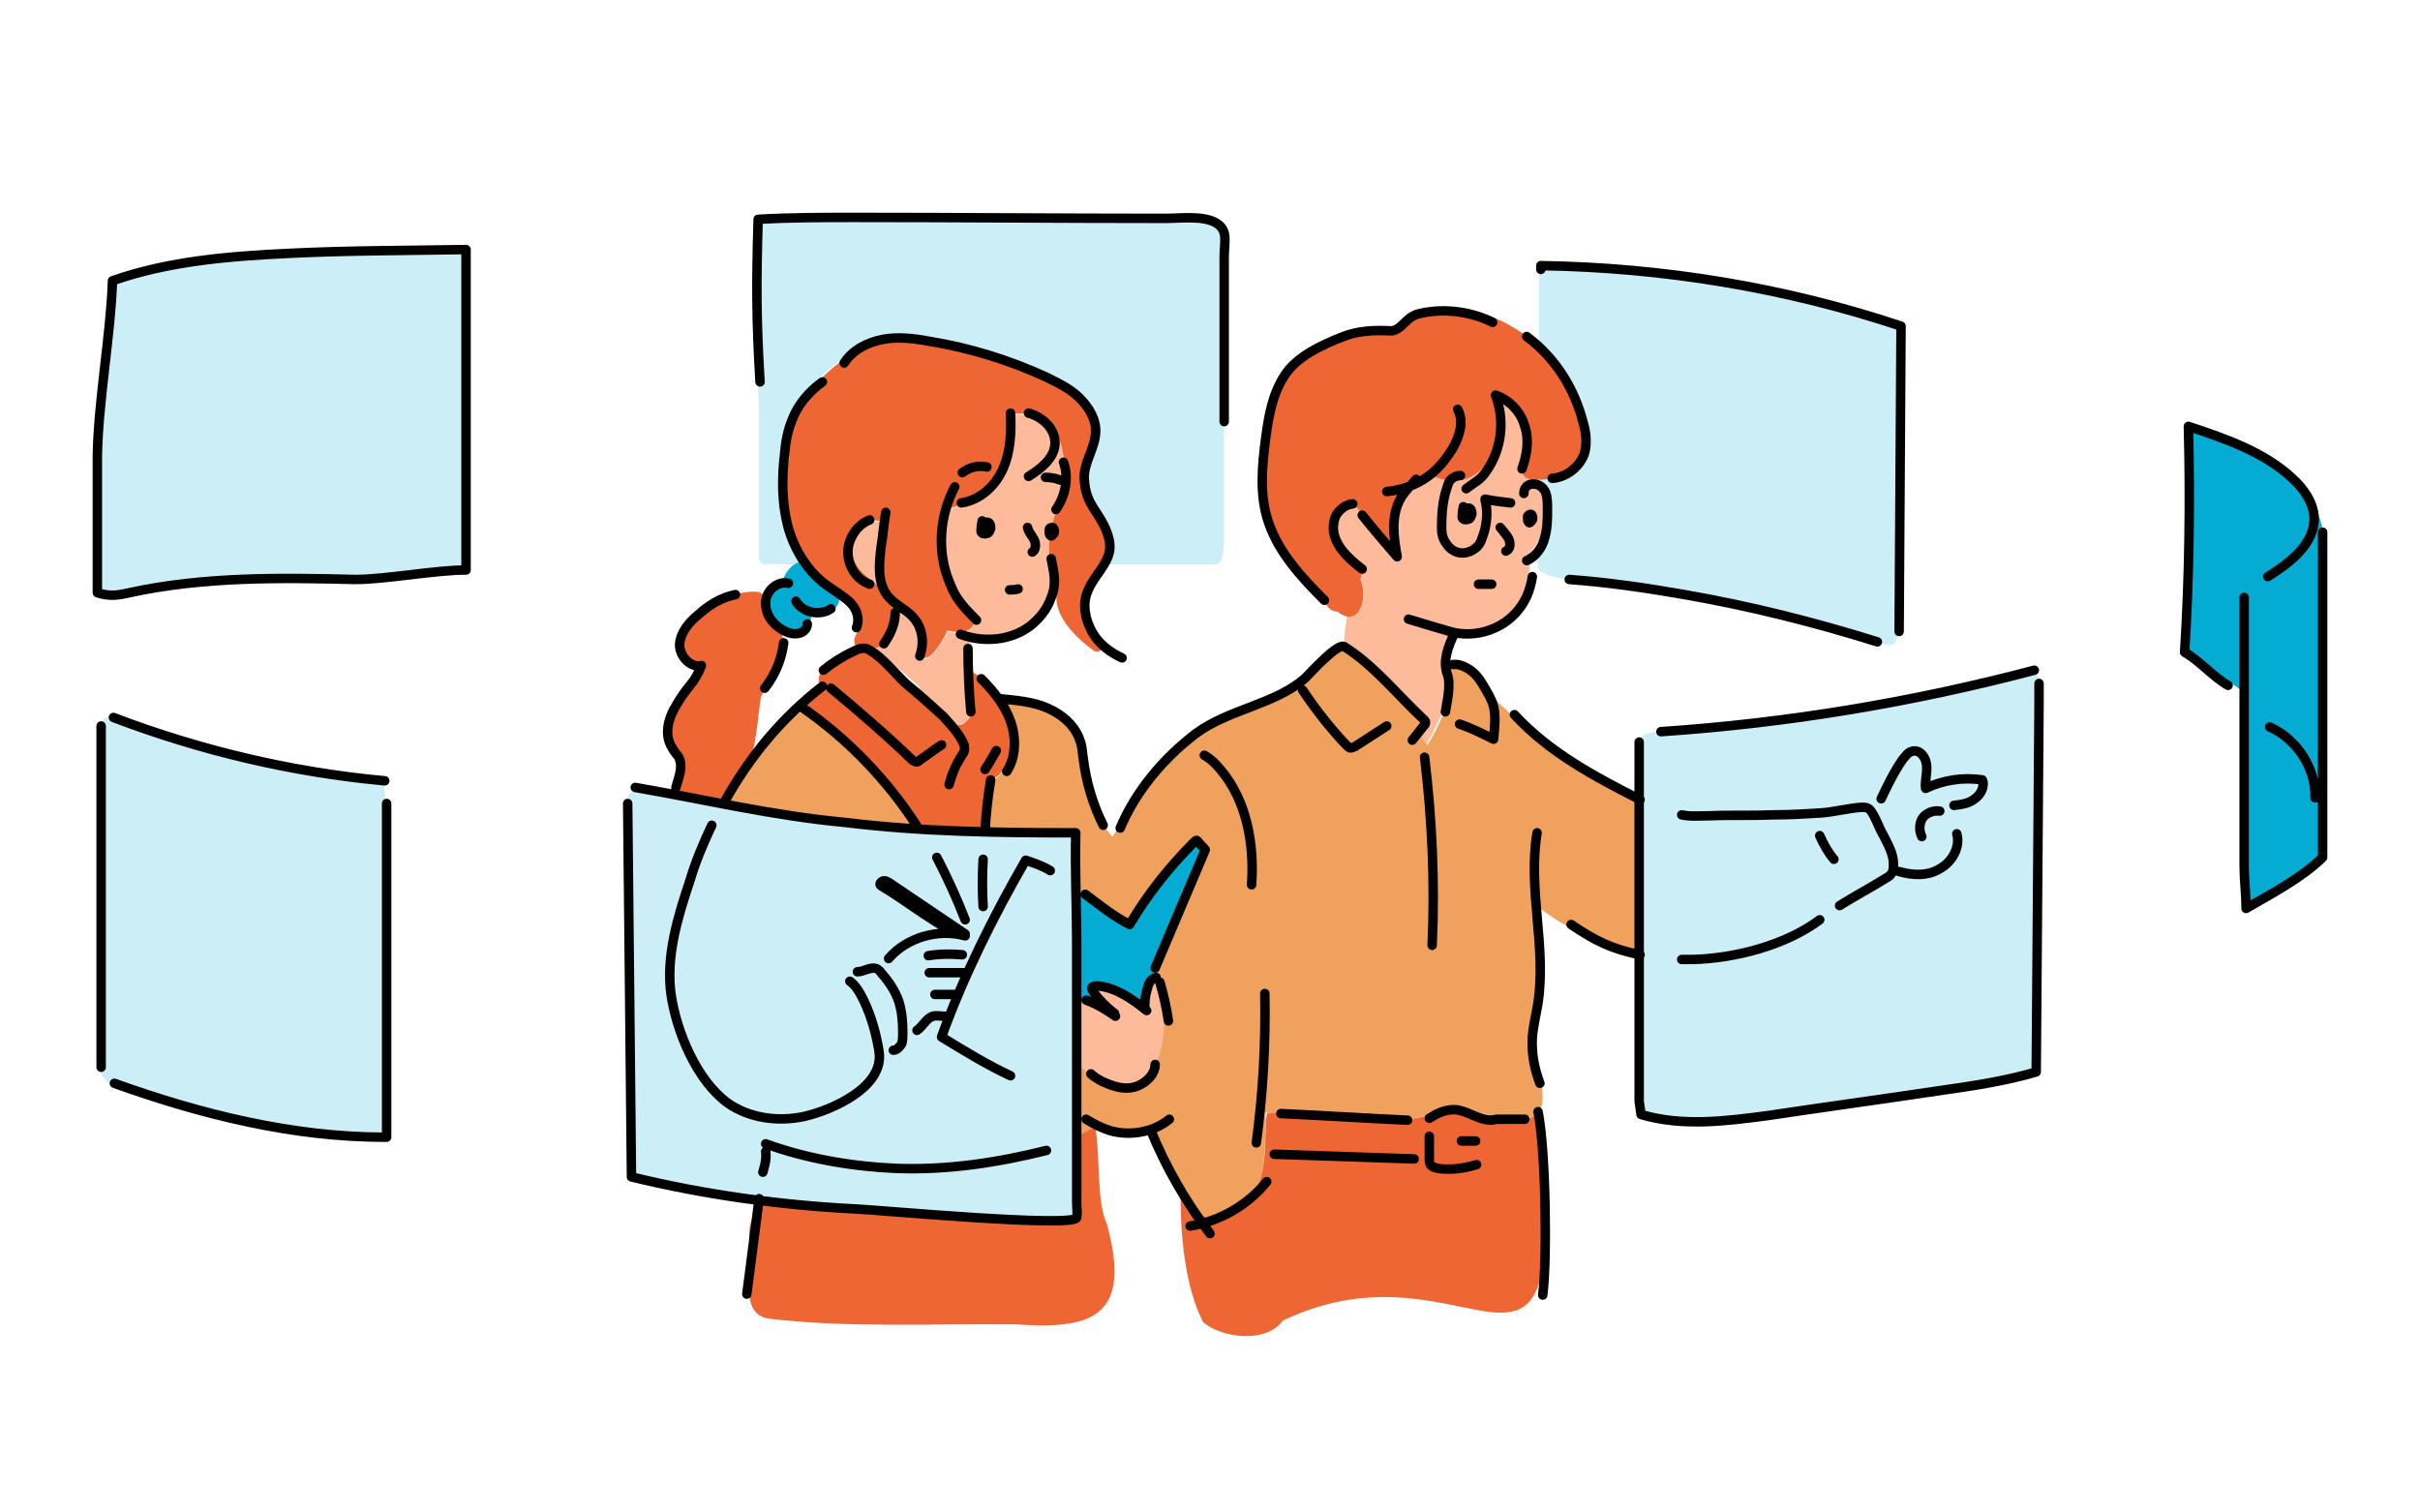 <?xml version="1.0" encoding="utf-8"?>
<!-- Generator: Adobe Illustrator 27.6.1, SVG Export Plug-In . SVG Version: 6.00 Build 0)  -->
<svg version="1.1" id="레이어_1" xmlns="http://www.w3.org/2000/svg" xmlns:xlink="http://www.w3.org/1999/xlink" x="0px"
	 y="0px" viewBox="0 0 256 160" style="enable-background:new 0 0 256 160;" xml:space="preserve">
<style type="text/css">
	.st0{fill:#EE6634;}
	.st1{fill:#FDBB9B;}
	.st2{fill:#F0A15E;}
	.st3{opacity:0.2;fill:#04ACD3;enable-background:new    ;}
	.st4{fill:#04ACD3;}
	.st5{fill:none;stroke:#000000;stroke-linecap:round;stroke-linejoin:round;stroke-miterlimit:10;}
</style>
<g id="레이어_2_00000139292871572458752600000013133075060184096690_">
	<path class="st0" d="M96.4,87.6c0.3,0,0.6,0,0.9,0.1l0,0L96.4,87.6z M95,87.6c0.5,0,0.9,0.1,1.4,0.1L95,87.6L95,87.6z M106.7,76
		c-0.5-0.7-0.3-1.3,0.1-1.5c-0.6-0.8-2-1.3-2.5-2.1c-0.5-0.7-1.3-1.5-2.2-1.5c0.9,4.4,0.9,8.4-3.9,3.6c0,0,0,0-0.1,0
		c-3.2-2.5-6.7-8.6-10.8-4.1c-0.7,0.6-0.8,1.6-0.6,2.5c-1.2,0.6-2.4,1.4-3,2.7c3.6-1.9,9.3,6.9,13.5,12.1c2.3,0.1,4.6,0.3,6.9,0.3
		c0.1-1.3,0.3-2.6,0.5-3.8c-1-1.2,0.8-1.7,1.5-2.7c0.1,0,0.1-0.1,0.1-0.1C107.6,79.9,107.8,77.5,106.7,76z M90.2,127.9
		c-3.2-0.2-6.2-0.4-9.3-0.8c-1.6,1.2-2.2,3.4-1.1,7.1c-0.8,1.8-1,5,1.6,5.3c8.4,1,17.4,0.5,26.1,0.6c8.3,0.6,12.2-1,9.6-10.6
		c-1.1-2.3-0.7-6.7-1.2-10.1c-0.5-0.1-0.9-0.2-1.2-0.4l-0.6,0.5l0,9.3c0,0-3.4,0.1-5.7,0.1C105.9,128.9,90.2,127.9,90.2,127.9z
		 M162.9,117.5c-0.7,1.1-2.6,1.3-7.2,0c-3.5-0.5-6.9,2.1-10.3,0.3c-3.8-0.3-7.5-0.1-11.3-0.1c-0.1,0.2-0.1,0.5-0.2,0.7
		c-0.1,4.8,0.2,9-5.6,10.5c-1.3-0.1-2.4-1.6-3.4-3.4c-0.1,5.2,0.5,10.8,2.4,14.4c2.1,1.7,6.7,2.2,8.4-0.2
		c20.3-9.7,30.6,14.7,27.2-21.9C162.9,117.7,162.9,117.6,162.9,117.5z"/>
</g>
<g id="레이어_1_00000124876598862051204330000008803524749793424799_">
	<g id="skin">
		<path class="st1" d="M93.7,62.8c-0.1,0-0.1,0-0.2,0c-1.5-1.5-3.8-2.5-3.4-5c0.6-0.9,0.8-2.1,1.9-2.7c0.6,0.1,1.1,0.1,1.7,0.1
			c-0.3,2.1-0.9,5.4,0.2,7.5C93.8,62.7,93.7,62.8,93.7,62.8z M112,62.2c-3.4-6.4,2.9-9.9-0.4-16.7c-0.4-0.5-0.9-1-1.5-1.2
			c-0.4-0.2-0.9-0.3-1.4-0.4c0.3,0-1.1-0.1-1.4,0c0.2,5-2.7,9.2-7.7,10.2c-0.8,4.1,0.4,8.4,3.4,11.4c0.3,0.3,0.1,0.6-0.1,0.8
			c-0.5,0.9-1.8,0.7-2.7,0.5c-0.5,1.3-2.7,4.8-3.1,1.6c0.6-1.6-0.2-3.3-1.5-4.2c-0.2-0.1-0.3-0.2-0.5-0.3c-0.2,0.1-0.3,0.3-0.4,0.4
			c0,0,0,0,0,0.1c0.4,1.4-0.6,3.8-2,4.1c0.2,0.5,0.6,0.8,1,1.1c0.1,0.1,0.2,0.1,0.2,0.2c1.2,0.9,2.3,1.9,3.4,2.9
			c-0.1,0.3-0.1,0.7,0.2,1c0.5,0.5,1,1,1.6,1.5c0.5,0.5,1,1,1.6,1.3c0.7,0.3,1.5,0.1,1.9-0.6c0.4-0.6,0.3-1.3,0.1-1.9
			c-0.7-2.1-0.7-4.5,0.1-6.6c0.1,0,0.2,0.1,0.3,0.1c1.7,0.3,3.5-0.1,5-0.9c1.3-0.7,2.4-1.7,3.3-3c0.2-0.3,0.4-0.6,0.5-0.9
			C111.8,62.5,111.9,62.3,112,62.2z M114.1,112.6c0.1,0.1,0.1,0.2,0.2,0.3c0.1,0,0.1,0,0.2,0.1c0.2,0.1,0.5,0.2,0.6,0.5
			c0,0.1,0.1,0.1,0.1,0.2l0,0c0.3,0,0.5,0.1,0.6,0.4c0.1,0,0.2,0.1,0.3,0.1c0.1,0.1,0.3,0.1,0.4,0.1c0.3,0,0.5,0.3,0.6,0.5h0.1
			c0.3,0.1,0.5,0.1,0.8,0.1c1,0.1,2,0.2,2.8-0.2c0.3-0.2,0.5-0.5,0.7-0.7c0.2-0.3,0.3-0.6,0.5-0.9c0.1-0.1,0.2-0.3,0.3-0.4
			c1.3-2.9,1.2-6.1,0.3-9.2c-0.4-0.1-0.9,0-1.1,0.4c-0.3,0.5-0.5,1-0.6,1.6c0,0.2-0.1,0.4-0.1,0.6c-0.1-0.1-0.2-0.1-0.4-0.2
			c-0.4-0.2-0.8-0.5-1.2-0.7c-0.7-0.4-1.5-0.9-2.3-1.2c-0.5-0.1-1,0.1-1.2,0.6s0,0.9,0.4,1.2c0.6,0.4,1.1,0.9,1.6,1.3
			c0.2,0.1,0.4,0.3,0.6,0.5c-0.1,0-0.1,0-0.2,0c-0.1-0.1-0.1-0.1-0.2-0.2c-0.9-0.6-1.7-1.2-2.6-1.7c-0.4-0.3-0.9-0.2-1.2,0.1
			L114.1,112.6z M142.7,59.5c0.7,0.3,1.7,0.9,1.2,1.8c0.8,1.5,0.2,4.2-1.4,3.9c-0.2,1-0.3,2.1-0.3,3.1c0.1,0,0.1,0,0.1,0l8.4,7.9
			c0,0-0.3,0.9-0.6,1.4c0.3,0.4,0.5,0.8,0.8,1.1c1.1-1.8,1.9-3.8,2.6-5.8c0-0.1,0-0.2,0-0.4c0-0.2-0.1-0.4-0.1-0.5
			c-0.3-0.3-0.3-0.7-0.3-1c-0.1-0.3-0.1-0.5-0.1-0.9c0.1-1,0.5-2.1,0.9-3.1c1.4,0.1,2.7,0,4-0.6c1.9-0.8,3.1-2.5,3.6-4.4
			c0.3-1,0.3-2.4,0.4-3.6c1.2-1.4,1.9-3.2,1.9-5.2c0-0.9-0.4-1.7-1.1-2.2c0-0.1,0-0.2,0-0.4c-0.2,0-0.4,0-0.7-0.1
			c-0.6,0-1.2-0.6-1-1.3c0.7-1.5,0.1-3.2,0.6-4.6c-0.3-1.1-2.3-2.8-2.5-2.9c-0.2-0.2-0.7-0.1-0.9-0.3c1.9,4.4-1.3,11.3-6.7,8.7
			c-1,0.7-2.1,1.3-3.3,1.7c-0.7,1.8-1.2,3.8-0.4,5.7c-0.4,1.8-1.4-0.7-1.8-1.3c-1-0.9-1.9-2.1-2.9-3.2
			C139.6,53.9,140.5,57.8,142.7,59.5z"/>
	</g>
	<g id="hair">
		<path class="st0" d="M162,50.7c-0.6,0-1.2-0.6-1-1.3c0.7-1.5,0.1-3.2,0.6-4.6c-0.3-1.1-2.3-2.8-2.5-2.9c-0.2-0.2-0.7-0.1-0.9-0.3
			c1.9,4.4-1.3,11.3-6.7,8.7c-1,0.7-2.1,1.3-3.3,1.7c-0.7,1.8-1.2,3.8-0.4,5.7c-0.4,1.8-1.4-0.7-1.8-1.3c-1-0.9-1.9-2.1-2.9-3.2
			c-3.5,0.7-2.6,4.6-0.4,6.3c0.7,0.3,1.7,0.9,1.2,1.8c0.9,1.8-0.1,5.3-2.4,3.4c-0.8,0-1.3-0.7-1.5-1.4c-0.3-0.1-0.2-0.6-0.5-0.8
			c-7.1-4.5-7.3-16.2-3.6-23c1.1-2.1,6.2-5.3,11.6-4.6c4.7-5.7,16.3-0.2,18.1,6c1.2,0.7,1,2.4,1.4,3.5
			C168.7,48.1,165.7,51.2,162,50.7z M82.3,66.2c-0.5-0.9-1.3-1.6-1.3-2.6c-0.1-0.5-0.4-1-1-1c-3.9-0.3-11.9,5.3-5.7,8.1
			c-1,3-4.9,5.1-3,8.6c1.2,4.6-1.8,5.6,5,5.5c3.7-2.2,3.6-7.3,4.2-11.1C81.6,71.5,83.9,68.5,82.3,66.2z M112.4,41
			C112.5,41,112.4,41,112.4,41C112.4,40.9,112.4,41,112.4,41z M115.8,68.9c-2-1.4-4.9-4.2-3.8-6.8c-3.4-6.4,2.9-9.9-0.4-16.7
			c-0.4-0.5-0.9-1-1.6-1.2c-0.1,0-0.1,0,0.1,0c-0.4-0.2-0.9-0.3-1.4-0.4c0.3,0-1.1-0.1-1.4,0c0.2,5-2.7,9.2-7.7,10.2
			c-0.8,4.1,0.4,8.4,3.4,11.4c0.3,0.3,0.1,0.6-0.1,0.8c-0.5,0.9-1.8,0.7-2.7,0.5c-0.5,1.3-2.7,4.8-3.1,1.6c0.6-1.6-0.2-3.3-1.5-4.2
			c-3.2-1.4-2.2-6.2-1.8-9c-0.6,0-1.1,0-1.7-0.1c-1,0.6-1.3,1.8-1.9,2.7c-0.5,3.3,3.7,3.9,4.5,6.7c0.6,1.8-1.3,5.2-3.3,3.9
			c-0.7,1.2-1.4-0.5-0.8-1.2c0.5-1.1,0.2-2.4-0.4-3.4c-0.6-0.4-1.2-0.9-1.7-1.6c-4.5-2-6.6-9-5-13.6c-1.1-6.9,9.2-15.7,16-11.8
			c3.6-0.7,7,1.7,10.2,3.2c1.1-0.4,2.1,0.3,2.8,1l0,0c2.7,1.2,4.7,5.2,2.3,7.5c-0.2,0.8-0.3,1.6-0.4,2.3c1.2,0.6,0.5,2.6,1.6,3.6
			c2.6,3.2,0.7,6.3-1.3,9c0,0.9,0.5,1.9,0.2,2.7c0.2,0.5,0.5,1.1,0.9,1.5C116.3,67.8,117.1,69.1,115.8,68.9z"/>
	</g>
	<g id="clothes">
		<path class="st2" d="M106.2,81.4C106.2,81.4,106.2,81.3,106.2,81.4C106.2,81.3,106.2,81.4,106.2,81.4z M93.8,83.4
			c-7.4-9.4-9.6-12-16,0.1c-0.4,0.6-0.9,1.2-1.3,1.8L86.9,87l10.4,0.7C95.8,85.5,94.4,83.8,93.8,83.4z M113.9,115.1L113.9,115.1
			l0.1,5.1c0.7-0.4,1.5-0.8,2.2-1.2c1.8,0.8,3.9,0.8,5.8,0.4c1.4,2.5,3.4,9.2,6.3,9.5c6.1-1.6,5.4-6.1,5.6-11.2
			c3.9,0,7.7-0.2,11.5,0.1c3.4,1.8,6.8-0.8,10.3-0.3c12.1,3.3,5.7-3.4,6.5-10.5c1.5-3.4,0.9-7.7,0.2-11.3c3.4,2.7,7.1,4.3,11,5.1
			l0.1-16.1c-3.6-1.4-7-3.6-10.2-5.7c-2.2-2.9-5.6-4.6-7.4-7.9c-0.2-0.3-0.6-0.3-0.9-0.3c-1.2-1.5-2.8,0.7-1.2,1.6
			c-0.7,2.2-1.5,4.4-2.8,6.4c-0.3-0.3-0.5-0.7-0.8-1.1c0.2-0.5,0.6-1.4,0.6-1.4l-8.4-7.9c0,0-0.5-0.3-1,0.4c-4,5.9-12,5.8-16.6,10.9
			c-3.2,1.7-5.2,5.7-7.1,8.8c-0.5-0.4-0.7-1.1-1.3-1.2c-1.5-4.9-1.3-12.4-8-12.7c-1-0.9-2.7,0.1-1.7,1.4c0.4,0.4,0.6,1.1,0.6,1.6
			c0.1,0.3,0.1,1.8-0.2,2.5c-0.2,0.4-0.5,0.9-0.8,1.3c0,0,0,0.1-0.1,0.1l0,0c-0.2,0.3-1,1-1,1c-0.6,0.3-1.1,1.2-0.5,1.7
			c-0.2,1.3-0.4,2.6-0.5,4l9.6,0.1v6.1c2.2,1.9,5.6,3.5,5.6,3.5s4.3-6.9,7.3-9.1c0.3,0.2,0.6,0.4,0.8,0.6c0,0.2,0.1,0.4,0.2,0.6
			c-1.7,3.9-3.2,7.9-4.9,11.8c-0.4,0.2-0.7,0.6-0.5,1.1c1.1,3.5,1.3,7.2-0.4,10.5c-0.9,2.3-2.9,1.6-4.8,1.5v-0.1
			c-0.1-0.2-0.3-0.4-0.6-0.5c-0.1,0-0.3-0.1-0.4-0.1s-0.2-0.1-0.3-0.1c-0.1-0.3-0.3-0.5-0.6-0.4l0,0c0-0.1-0.1-0.1-0.1-0.2
			c-0.1-0.2-0.4-0.4-0.6-0.5s-0.4-0.1-0.6,0L113.9,115.1"/>
	</g>
	<g id="primary_opacity">
		<path class="st3" d="M113.9,106.1v-6.2c0-3.9-0.2-7.9-0.1-11.8c-8.1,0-16.3-0.1-24.4-1.1c-5.1-0.6-10.1-1.4-15.1-2.4
			c-1.3-0.2-2.5-0.5-3.8-0.7c-0.9-0.2-2.3-0.7-3.2-0.4c-1.7,0.5-0.9,3.5-0.9,4.7c0.1,7.2,0.2,14.4,0.2,21.7
			c0.1,4.9,0.1,9.7,0.2,14.6c7.8,1.9,15.8,3,23.9,3.4c2.2,0.1,23,2,23.2,0.9c0.1-0.5,0-1,0-1.5v-13.8
			C113.9,113.5,113.9,106.1,113.9,106.1z M215.7,72.2c0,0.7,0,1.3,0,2l-0.3,39.1c-3.4,1-6.9,1.5-10.4,2c-6,0.9-11.9,1.7-17.9,2.6
			c-4.5,0.7-9.1,1.2-13.5-0.1l-0.2-1.4V81.6c0-1,0-2.1,0-3.1c0-0.2-0.1-0.3,0-0.4s0.3-0.2,0.4-0.3c0.6-0.3,1.2-0.4,1.8-0.4
			c13.4-0.9,26.6-3.1,39.5-6.5C215.5,71.2,215.7,71.8,215.7,72.2z M40.8,85c0,0.9,0,1.7,0,2.6v32.7h-0.2c-9.7,0-19.4-2.4-28.6-5.7
			c-0.8,0.1-1.4-0.9-1.4-1.7V76.8c0.1-0.6,0.7-1.2,1.3-1c9.2,3.5,18.9,5.8,28.7,6.7L40.8,85z M37.5,61.3c-8-0.2-16.1-0.3-23.9,1.4
			c-1.3,0.3-2.2,0.4-3.4,0V48.1c0.1-5.8,1.3-12.7,1.6-18.5c6-2.1,12.4-2.5,18.7-2.9c6.1-0.3,12.7-0.3,18.7-0.4c0,0.3,0,0.5,0,0.8
			v33.2C46,60.3,40.8,61.3,37.5,61.3z M200.8,61.5c0,0.6,0.3,3.5,0,5.3c-0.1,0.8-0.3,1.3-0.6,1.4c-0.2,0.1-0.4,0-0.7,0
			c-3.5-0.8-6.9-2.1-10.4-3c-3.6-0.9-7.3-1.7-11-2.3c-4-0.7-8.1-1.3-12.2-1.6c-0.9-0.1-1.3-0.2-2.2-0.5c-0.3-0.1-0.7-0.3-0.9-0.5
			c-0.1-0.1-0.1-1-0.1-1.2c0-0.6,0.2-0.8,0.5-1.4c0.6-1.2,0.6-2.5,0.6-3.8c0-0.6,0-1.1-0.1-1.7c-0.2-0.7-0.7-1-0.9-1.6
			c1.5-0.2,2.9-0.5,3.9-1.8s1-3,0.3-4.4c-0.4-1.1-0.2-2.8-1.4-3.5c-0.4-1.5-1.5-3-2.8-4.3v-8.1c0-0.1,0-0.3,0-0.4
			c12.9,0.2,25.8,2.3,38.1,6.4c0.2,0.1,0,4.5,0,4.9c0,3.6,0,7.3-0.1,10.9C200.8,54,200.8,57.8,200.8,61.5z M129.5,27.2v30
			c0,0.5-0.1,1.2-0.2,1.7c-0.1,0.2-0.1,0.5-0.3,0.6c-0.2,0.2-0.3,0.2-0.6,0.2h-11.8c0.6-1.7,0.6-3.5-0.9-5.4c-1.1-1-0.4-2.9-1.6-3.6
			c0.1-0.8,0.2-1.6,0.4-2.3c2.4-2.3,0.4-6.2-2.2-7.5c-0.8-0.6-1.8-1.4-2.8-1c-3.1-1.5-6.6-3.9-10.2-3.2c-6.8-3.9-17.1,4.9-16,11.8
			c-1.2,3.4-0.3,8.1,2,11.2H83c-0.5,0-1.3-0.1-1.9,0c-0.2,0-0.3,0-0.5-0.1c-0.4-0.2-0.3-0.8-0.3-1.3V43.7C80,36.9,80,30,80.1,23.2
			C83.5,23,87,23,90.4,23c10.9,0,21.9,0.1,32.8,0.1c1.5,0,3.8-0.3,5.2,0.4C130,24.2,129.5,25.4,129.5,27.2z"/>
	</g>
	<g id="primary">
		<path class="st4" d="M122.5,103.6L122.5,103.6C122.5,103.7,122.5,103.7,122.5,103.6L122.5,103.6z M114,106
			c0.3-0.3,0.7-0.4,1.2-0.1c0.9,0.6,1.7,1.2,2.6,1.7c0.1,0.1,0.2,0.1,0.2,0.2c0.1,0,0.1,0,0.2,0c-0.2-0.2-0.4-0.4-0.6-0.5
			c-0.5-0.5-1-0.9-1.6-1.3c-0.4-0.3-0.6-0.8-0.4-1.2c0.2-0.5,0.7-0.7,1.2-0.6c0.8,0.2,1.6,0.7,2.3,1.2c0.4,0.2,0.8,0.5,1.2,0.7
			c0.1,0.1,0.2,0.1,0.4,0.2c0-0.2,0.1-0.4,0.1-0.6c0.1-0.6,0.3-1.1,0.6-1.6c0.2-0.4,0.7-0.5,1.1-0.4c-0.1-0.2-0.1-0.5-0.2-0.7
			c-0.1-0.5,0.1-0.9,0.5-1.1c1.6-3.9,3.2-7.9,4.9-11.8c-0.1-0.2-0.4-0.3-0.4-0.5c-0.2-0.2-0.5-0.3-0.8-0.5c-2.9,2.1-7,8.8-7,8.8
			s-3.5-1.6-5.6-3.5L114,106z M242.6,50.5c-3.3-2.5-7.1-4.2-11-5.5c0.2,7.9,0.1,16-0.4,23.9l6.3,4.4v18.4c0,1.4,0.2,2.9,0.2,4.4
			c2.6-1.5,6-3.3,8.1-5.4V58.2V57c0-0.5-0.1-1-0.2-1.5C245.2,54.2,244.4,51.9,242.6,50.5z M85.9,64.8C85.9,64.8,85.8,64.8,85.9,64.8
			c-0.4,5.1-7.9-1.2-3.2-2.8c0-1.2,1.6-3.4,2.9-2.2c0.2,0.2,0.4,0.4,0.5,0.7c0.6,0.7,1.3,1.4,2.2,1.8C89.8,63.9,87.5,65.5,85.9,64.8
			z"/>
	</g>
	<g id="line">
		<path class="st5" d="M235.7,72.5c-1.6-0.9-3-2.6-4.6-3.5c0.5-7.9,0.6-16,0.4-23.9c3.9,1.3,8,2.7,11,5.5c1.2,1.1,2.2,2.5,2.3,4.1
			c0.1,2.8-2.5,4.8-4.9,6.3 M244.9,84.4c0.1-3.1-1.9-6.2-4.8-7.5 M237.4,63.2v28.5c0,1.4,0.2,2.9,0.2,4.4c2.6-1.5,6-3.3,8.1-5.4
			V58.2c0-0.6,0-1.2,0-1.9 M200.9,66.8l0.2-32.3c-12.3-4.1-25.2-6.2-38.1-6.4c0,0.1,0,0.3,0,0.4 M198.6,67.9
			c-6.7-2.1-13.5-3.8-20.4-5c-4-0.7-8.1-1.3-12.2-1.6 M129.5,44.6V27.2c0-1.7,0.5-2.9-1-3.7c-1.4-0.7-3.7-0.4-5.2-0.4
			c-10.9,0-21.9-0.1-32.8-0.1c-3.4,0-6.9,0-10.3,0.2C80,30,80,33.7,80.4,40.4 M49.3,60.3V27.2c0-0.3,0-0.5,0-0.8
			c-6.1,0.1-12.7,0.1-18.7,0.4c-6.3,0.3-12.7,0.8-18.7,2.9c-0.2,5.8-1.5,12.7-1.6,18.5v14.5c1.2,0.4,2.1,0.3,3.4,0
			c7.8-1.7,15.9-1.6,23.9-1.4C40.8,61.3,46,60.3,49.3,60.3z M10.7,112.9V76.8 M12,75.9c9.2,3.5,18.9,5.8,28.7,6.7 M12.1,114.6
			c9.2,3.3,18.9,5.7,28.6,5.7h0.2V87.6c0-0.9,0-1.7,0-2.6 M66.4,85l0.4,39.5c7.8,1.9,15.8,3,23.9,3.4c2.2,0.1,23,2,23.2,0.9
			c0.1-0.5,0-1,0-1.5c0-4,0-7.9,0-11.9c0-5.2,0-10.3,0-15.5c0-3.9-0.2-7.9-0.1-11.8c-8.1,0-16.3-0.1-24.4-1.1
			c-7.6-0.7-14.7-2.4-22.2-3.7 M175.7,77.4c13.4-0.9,26.6-3.1,39.5-6.5 M173.4,78.5c0,1,0,2.1,0,3.1v34.9l0.2,1.4
			c4.4,1.3,9,0.7,13.5,0.1c6-0.9,11.9-1.7,17.9-2.6c3.5-0.5,7-1,10.4-2l0.3-39.1c0-0.7,0-1.3,0-2 M163.2,137
			c0.5-4,0.3-15.5-0.5-19.4 M137.8,73c1.4,2.1,2.9,4,4.6,5.8c0.2,0.2,0.4,0.4,0.6,0.3c0.1,0,0.2-0.1,0.3-0.1
			c1.1-0.7,2.3-1.5,3.4-2.2 M149.4,78.3c0.4-0.5,0.8-1,1.2-1.5c0.1-0.1,0.2-0.2,0.2-0.4c0-0.1-0.1-0.2-0.2-0.3
			c-2.7-2.5-5.2-5.7-8.4-7.7c-0.7-0.4-3.5,2.7-4.1,3.3c-3.1,2.8-8.1,3.3-11.6,5.9c-3.4,2.6-6.3,6-8,10 M153.8,67.1
			c-0.6,1.3-1.2,2.8-0.7,4.2c0.4,1.1,0,2.8-0.2,4 M159.3,58.3c0.5-0.2,0.5-0.8,0.3-1.3c-0.2-0.4-0.6-0.8-0.9-1.2 M143.1,53.3
			c-1,0.1-1.9,1-2,2c-0.2,1,0.2,2,0.8,2.8s1.4,1.5,2.2,2.1 M132.4,93.6c0.3-4.3-0.5-8.9-3.3-12.2c-0.5-0.6-1-1.1-1.7-1.5 M151.5,100
			c0.3-6.6,0-13.3-0.8-19.9 M161.3,118.4c-1,0-2,0-3,0c-1.6,0.5-3.2-1.2-4.8-1c-0.9,0.1-1.5,0.4-2.3,0.9 M148.9,118.5
			c-4.5-0.2-8.9-0.5-13.4-0.7 M151.2,120.2c0,0.8,0,1.6,0,2.4c0,0.2,0,0.5,0.2,0.7s0.4,0.2,0.7,0.3c1.4,0.2,2.8,0,4.1-0.4
			 M125.9,129.7c3.1-0.5,6.1-2.2,8.1-4.7 M162.6,88.1c-1,6,1,12,0.1,18c-0.2,1.2-0.5,2.4-0.6,3.6c-0.1,1.7,0.2,3.3,0.8,4.9
			 M132.9,120.9c0.7-5.2,1-10.5,0.9-15.8 M121.7,119.5c1.6,3.9,3.7,7.6,6.3,11 M157.9,34.1c-2.2-1.1-4.9-1.5-7.4-1
			c-0.5,0.1-0.9,0.2-1.3,0.5c-0.7,0.5-1.2,1.4-2.1,1.4c-1.7-0.1-3.5,0-5,0.6c-2.3,0.9-4.9,2.1-6.2,4.1s-1.7,4.3-2,6.6
			c-0.4,3-0.7,6.1,0.3,9c1.1,3.2,3.5,5.8,5.9,8.2 M164.2,50.6c1.5-0.1,2.9-1.2,3.4-2.6c0.3-1,0.2-2.2-0.1-3.2
			c-0.9-3.6-2.9-6.9-6-9.2 M146.7,52c2-0.2,3.9-1,5.3-2.4c0.7-0.7,1.2-1.4,1.7-2.2c0.7-1.3,1.2-2.8,0.5-4.1 M161,49.6
			c0.5-1.4,0.8-3,0.3-4.5c-0.4-1.5-1.6-2.8-3.1-3.3c1,2.6,0.7,5.7-1,8.1c-0.6,0.9-1.2,1.1-2.1,1.8 M144.1,54.5
			c1.2,1.5,2.4,2.9,3.7,4.4c-0.4-2.2-0.7-4.5,0.5-6.4c0.4-0.6,1-1.2,1.5-1.8 M157.8,61.8c-0.5,0-0.9,0-1.4,0 M149,65.5
			c1,0.3,2,0.6,3,0.9c0.8,0.2,1.5,0.5,2.3,0.6c1.5,0.2,3-0.1,4.3-0.8s2.3-1.8,2.9-3.1c0.3-0.7,0.5-1.4,0.6-2.1 M154.5,50.3
			c-0.4,0-0.8,0.2-1.1,0.5c-0.2,0.3-0.3,0.7-0.4,1c-0.4,1.3-0.5,2.6-0.5,4c0,0.6,0.1,1.2,0.5,1.7c0.3,0.5,0.9,1,1.7,1
			c0.6,0,1.2-0.3,1.6-0.7c0.4-0.4,0.5-1,0.7-1.5c0.3-1.1,0.4-2.3,0.1-3.4 M157.1,52.8c0.9,0.2,1.9,0.3,2.7,0.4 M161.5,59.3
			c1-0.4,1.7-1.5,1.9-2.4c0.3-1,0.3-2,0.3-3.1c0-0.5,0-1.2-0.2-1.7s-0.7-0.9-1.3-0.9s-1,0.4-1,1 M166.2,97.8
			c2.5,1.7,4.3,2.6,7.3,3.2 M177.9,101.5c0.4,0,0.7,0,1.1,0c4.5-0.1,9.9-1.5,13.5-4.2 M194.6,95.8c1.6-1,3.3-1.9,4.9-2.9
			c0.2-0.1,0.5-0.3,0.6-0.5c0.2-0.3,0.2-0.6,0.2-1c0-1.1-0.6-2.1-1.1-3.1c-0.4-0.6-1-2.5-1.6-2.8c-0.2-0.1-0.5-0.1-0.7-0.1
			c-1.4,0.1-2.9,0.5-4.3,0.6c-1.6,0.1-3.3,0.2-5,0.2c-2.3,0.1-4.5,0-6.8,0.1c-1,0-2,0.1-2.9-0.1 M160.2,75.6c3.7,4,8.4,6.5,13.3,9
			 M192.5,88.4c0.4,0.9,0.9,1.8,1.5,2.5 M206.7,85.2c0.8-0.1,1.6-0.2,2.2-0.7c0.6-0.4,1.1-1.3,0.8-2c-2-0.3-4.1,0-6,0.9
			c-0.1-0.8,0.2-1.6,0.1-2.5s-0.8-1.7-1.6-1.4c-0.4,0.1-0.6,0.5-0.9,0.8c-0.9,1.3-1.6,2.7-2.3,4.2 M200.9,92.2
			c1.4,0.4,3,0.5,4.3-0.3c1.3-0.7,2.2-2.3,1.8-3.7 M205.2,85.8c-0.7-0.1-1.4,0.2-1.8,0.7c-0.4,0.6-0.4,1.4-0.1,2 M154.4,76.6
			c1.2,0.4,2.4,1,3.6,1.6c0.1-1.3,0.3-2.6-0.1-3.8c-0.2-0.5-0.4-0.9-0.7-1.4c-0.4-0.7-0.8-1.4-1.4-1.9c-0.6-0.5-1.4-0.9-2.1-0.8
			 M154.6,120.7c0.5,0,1,0,1.5,0 M149.6,122.6l-14.8-0.5 M161.6,54.6c0,0.1,0,0.3,0,0.4s0.1,0.3,0.2,0.3c0.1,0,0.2-0.2,0.3-0.3
			c0-0.1,0.1-0.2,0-0.4c0-0.1-0.1-0.2-0.2-0.2C161.8,54.4,161.7,54.5,161.6,54.6c0,0.1,0,0.2,0,0.3c0,0,0,0,0,0.1s0.1,0,0.2-0.1
			c0-0.1,0.1-0.1,0.1-0.2c0-0.1-0.1-0.1-0.1,0 M154.8,53.6c0,0.2-0.1,0.4-0.1,0.7c0,0.2-0.1,0.5,0.1,0.6c0.1,0.1,0.4,0.1,0.6,0
			c0.2-0.1,0.2-0.3,0.3-0.5c0-0.2,0-0.3-0.1-0.5s-0.4-0.2-0.6-0.1s-0.2,0.4-0.1,0.6c0,0.1,0.1,0.1,0.2,0.1c0.1,0,0.2-0.1,0.3-0.2
			c0.1-0.1,0.1-0.2,0.1-0.3h-0.1 M81,121c4.4,1.6,9.2,2.4,13.8,2.6c5.4,0.2,10.7-0.6,15.9-1.9 M100.4,83c0.3-1.1,0.7-2.1,1.3-3
			c0.1-0.2,0.3-0.4,0.3-0.6c0.1-0.3,0-0.7-0.2-1c-0.5-1-1.3-1.8-2-2.6c-1.1-1-2.2-2-3.4-3c-1.4-1.1-2.4-2.6-3.9-3.7
			c-0.3-0.2-0.6-0.4-0.9-0.5c-0.5-0.1-0.9,0.1-1.3,0.3c-1.1,0.5-2.2,1.2-3.2,2 M87.9,72.8c2.9,2.4,5.8,4.9,8.5,7.5
			c0.2,0.2,0.4,0.3,0.6,0.3c0.1,0,0.2-0.1,0.3-0.2c0.8-0.5,1.5-1.1,2.3-1.6 M105.4,79.4c-0.4,0.7-0.8,1.4-1.2,2 M106.5,81.6
			c1-1.5,1-3.6,0.4-5.3c-0.6-1.7-1.8-3.2-3.1-4.5 M102.4,68.6c0,2.2,0.1,4.5,0.3,6.7 M101.6,67.1c2.4,0.9,5.3,0.7,7.4-0.9
			c1-0.8,1.8-1.8,2.2-3c0.6-1.5,0.3-2.5,0-4.1 M92,55c-1.3,0.5-2.3,1.9-2.3,3.4s0.9,2.9,2.3,3.4 M93.7,54.2
			c-0.2,1.2-0.3,2.5-0.5,3.7c-0.2,1.7-0.4,3.6,0.6,5c0.7,1,2,1.5,2.8,2.4c1,1.1,1.2,2.7,0.7,4.1 M93.5,68.1c0.7-1,1.2-2.1,1.2-3.3
			 M87,40.4c-1.4,1-2.6,2.4-3.2,4c-0.5,1.2-0.7,2.4-0.8,3.6c-0.3,2.5-0.3,5.1,0.3,7.5c0.6,2.4,2,4.8,4,6.3c0.8,0.6,1.7,1.1,2.5,1.8
			c0.8,0.7,1.2,1.8,0.8,2.8 M83.4,61.7c-1.2-0.3-2.5,0.9-2.4,2.2c0,1.3,1,2.4,2.1,2.9c0.4,0.2,0.9,0.3,1.4,0.2
			c0.5-0.1,0.9-0.5,0.9-1 M84.2,63.6c0.7,1.2,2.5,1.6,3.7,0.8 M77.8,62.9C76.3,63.2,75,64,73.9,65c-1,0.8-1.9,1.9-2,3.1
			s1.1,2.6,2.3,2.3c-0.3,0.8-0.7,1.5-1.2,2.1s-1,1.3-1.4,2c-0.9,1.4-1.4,3.2-0.5,4.6c0.2,0.4,0.5,0.7,0.7,1c0.5,1,0,2.1-0.3,3.2
			 M80.9,72.8c1.1-1.4,1.8-3.1,2-4.8 M118.7,69.6c-1.3-0.6-2.5-1.5-3.2-2.8s-1-2.8-0.5-4.1c0.6-1.7,2.2-2.9,2.4-4.6
			c0.1-1.4-0.7-2.8-1.5-4s-1.1-2-1.2-3.4c-0.1-1.7,1.1-3.2,1.2-4.9c0.1-1.4-0.7-2.7-1.7-3.7s-2.3-1.6-3.5-2.2
			c-3.9-1.8-8.1-3.1-12.4-3.8c-1.6-0.3-3.3-0.5-4.9-0.2s-3.2,1.1-4.1,2.5 M101,51.5c-1.6,3-1.9,6.8-0.6,10c0.2,0.5,0.4,1,0.7,1.5
			c0.6,1,1.4,1.8,2.2,2.6 M101.7,53.2c2-0.3,3.6-1.8,4.4-3.6s0.9-3.9,0.8-5.9 M108.8,50.4c1.3-0.8,2.7-1.9,2.8-3.4
			c0.1-1.6-1.3-2.9-2.8-3.3 M111.7,53.9c1-1.4,1.4-3.4,0.8-5 M104.4,49.4c-0.9-0.2-1.8,0-2.6,0.6 M112.2,50.8
			c-0.5-0.2-1-0.3-1.6-0.3 M109.2,58.4c0.4-0.2,0.4-0.9,0.2-1.3c-0.2-0.4-0.6-0.8-0.7-1.3 M111,56c0,0.1,0,0.3,0,0.4
			c0,0.1,0.1,0.3,0.2,0.3s0.2-0.2,0.3-0.3c0-0.1,0.1-0.2,0-0.4s-0.1-0.2-0.2-0.2C111.1,55.8,111,55.9,111,56s0,0.2,0,0.3
			c0,0,0,0,0,0.1s0.1,0,0.2-0.1c0-0.1,0.1-0.1,0.1-0.2c0-0.1-0.1-0.1-0.1,0 M103.9,55.1c0,0.2-0.1,0.4-0.1,0.7
			c0,0.2-0.1,0.5,0.1,0.6c0.1,0.1,0.4,0.1,0.6,0s0.2-0.3,0.3-0.5c0-0.2,0-0.3-0.1-0.5s-0.4-0.2-0.6-0.1s-0.2,0.4-0.1,0.6
			c0,0.1,0.1,0.1,0.2,0.1s0.2-0.1,0.3-0.2c0.1-0.1,0.1-0.2,0.1-0.3h-0.1 M106.8,62.4c0.3,0,0.6,0,0.9-0.1 M116.7,87.3
			c-1.1-2.2-1.8-4.6-2.1-7c-0.1-0.6-0.1-1.2-0.3-1.8c-0.5-1.7-1.9-2.9-3.5-3.6s-3.3-0.8-5.1-1 M102.1,97.3c-0.9-2.3-1.9-4.5-3-6.6
			 M97.2,87.7c-3.3-5.2-7.6-9.6-12.4-12.9 M104,90.9c-0.1,1.7-0.1,3.4,0,5 M104.8,82.5c-0.3,1.8-0.5,3.6-0.6,5.5 M122.2,102.4
			c1.8-4.2,3.5-8.3,5.3-12.5c-0.2-0.3-0.5-0.5-0.7-0.8c-0.1-0.1-0.1-0.1-0.2-0.2c-0.1,0-0.2,0.1-0.3,0.2c-2.6,2.6-4.9,5.5-6.8,8.7
			c-1.6-0.8-3.1-2-4.7-3.2 M111.1,92.1c-0.8-0.5-1.7-0.8-2.6-1.1c-3.4,5.9-6.6,12.3-8.9,18.7c2.3,1.4,4.9,3,7.3,4.1 M102.1,99
			c-2.9-0.8-6.2,0.2-8.1,2.4 M102.1,98.8c-2.7-1.8-5.3-3.6-8-5.4c-0.2-0.1-0.4-0.3-0.7-0.2s-0.4,0.4-0.2,0.5c2.7,1.6,5.1,3.6,7.9,5
			 M99.9,107.5c-0.4,0-0.8-0.1-1.2,0c-0.7,0.2-1.1,1.1-1.7,1.5 M101.8,101c-1.2-0.1-2.4-0.1-3.6,0.1 M98.3,102.9c1.2,0,2.5,0,3.7,0
			 M101.1,105.2c-0.7,0-1.5,0-2.2,0 M75.3,87.3c-0.9,1.9-1.7,3.8-2.3,5.8c-1.3,3.9-2.6,8.1-2,12.2c0.6,3.9,2.7,9,6,11.4
			c2.3,1.6,5.3,2,8.1,1.4c3-0.7,8.4-3.1,7.9-6.8c-0.3-1.9-0.8-3.7-1.6-5.4c-0.4-0.8-0.8-1.6-1.5-2.1 M87,72.6
			c-4.4,3.4-7.8,7.6-10.4,12.3 M94.5,111.1c0.4,0,0.7-0.4,0.9-0.7c0.1-0.4,0.1-0.8,0.1-1.2c0-1.1-0.1-2.2-0.4-3.2
			c-0.4-1.2-1.1-2.2-1.9-3.1c-0.1-0.2-0.3-0.3-0.4-0.4c-0.7-0.3-1.4,0.3-2.1,0.3 M123.6,108c-0.2-1.4-0.5-2.7-0.9-4.1 M122.3,103.4
			c-0.5,0.1-0.8,0.6-0.9,1.1c-0.2,0.6-0.3,1.2-0.3,1.9 M121.3,106.9c-1.5-1.2-3.2-2.4-5.1-2.6c-0.3,0-0.6,0-0.7,0.2
			c0,0.2,0.1,0.3,0.2,0.5c0.6,0.8,1.4,1.6,2.2,2.2 M118,107.5c-1-0.7-2-1.3-3.1-1.7 M115.4,113.6c0.3,0.3,0.8,0.6,1.2,0.8
			c1.1,0.5,2.2,0.9,3.4,0.6c1.1-0.3,2.2-1.3,2.2-2.4 M114.9,118.4c0.8,0.5,1.6,0.9,2.5,1.2c2.1,0.6,4.6,0.2,6.3-1.2 M79,136.9
			c0.4-3.2,0.9-6.8,1.3-10.1 M80.7,124c0.2-0.7,0.4-1.4,0.3-2.2"/>
	</g>
</g>
</svg>
